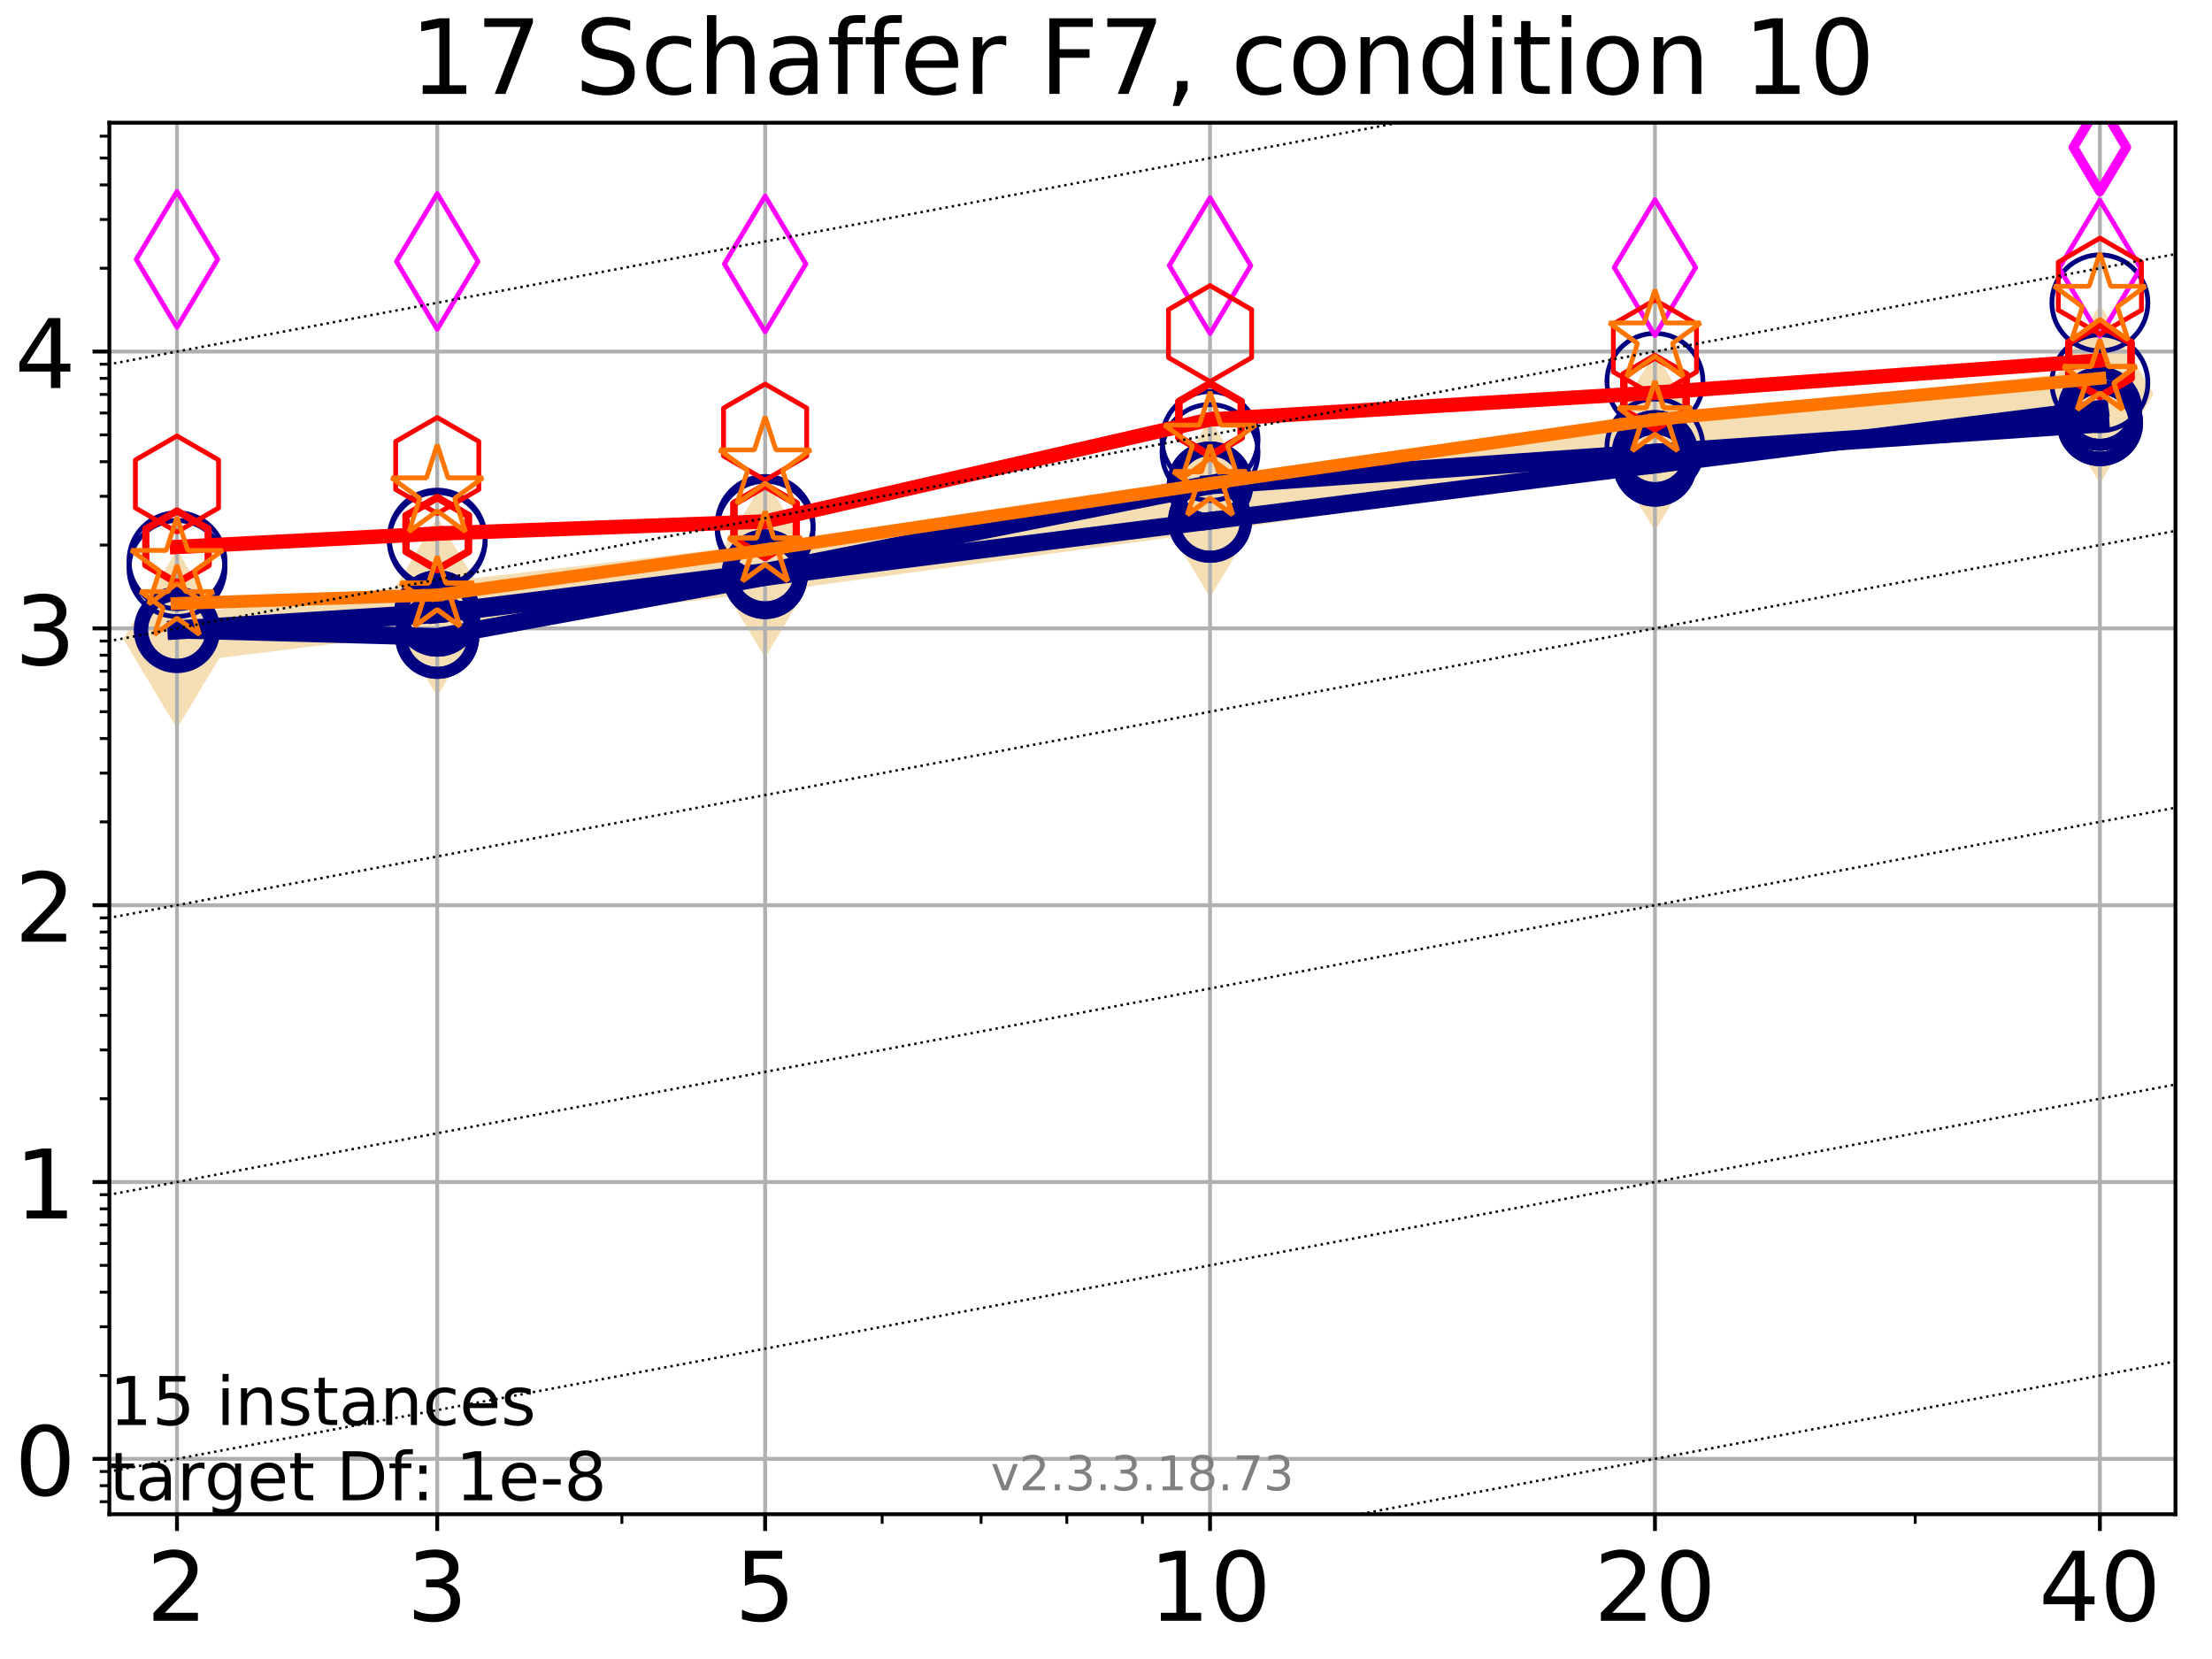 <?xml version="1.0" encoding="utf-8" standalone="no"?>
<!DOCTYPE svg PUBLIC "-//W3C//DTD SVG 1.1//EN"
  "http://www.w3.org/Graphics/SVG/1.1/DTD/svg11.dtd">
<!-- Created with matplotlib (https://matplotlib.org/) -->
<svg height="345.6pt" version="1.1" viewBox="0 0 460.8 345.6" width="460.8pt" xmlns="http://www.w3.org/2000/svg" xmlns:xlink="http://www.w3.org/1999/xlink">
 <defs>
  <style type="text/css">
*{stroke-linecap:butt;stroke-linejoin:round;}
  </style>
 </defs>
 <g id="figure_1">
  <g id="patch_1">
   <path d="M 0 345.6 
L 460.8 345.6 
L 460.8 0 
L 0 0 
z
" style="fill:#ffffff;"/>
  </g>
  <g id="axes_1">
   <g id="patch_2">
    <path d="M 22.78 315.44 
L 453.192 315.44 
L 453.192 25.56 
L 22.78 25.56 
z
" style="fill:#ffffff;"/>
   </g>
   <g id="line2d_1">
    <path clip-path="url(#pb81c412251)" d="M 36.868 133.116 
L 91.085 126.408 
L 159.39 118.348 
L 252.074 105.817 
L 344.758 91.992 
L 437.443 82.069 
" style="fill:none;stroke:#f5deb3;stroke-linecap:square;stroke-width:10;"/>
    <defs>
     <path d="M -0 17.678 
L 10.607 0 
L 0 -17.678 
L -10.607 -0 
z
" id="m5df4eb9044" style="stroke:#f5deb3;stroke-linejoin:miter;"/>
    </defs>
    <g clip-path="url(#pb81c412251)">
     <use style="fill:#f5deb3;stroke:#f5deb3;stroke-linejoin:miter;" x="36.868" xlink:href="#m5df4eb9044" y="133.116"/>
     <use style="fill:#f5deb3;stroke:#f5deb3;stroke-linejoin:miter;" x="91.085" xlink:href="#m5df4eb9044" y="126.408"/>
     <use style="fill:#f5deb3;stroke:#f5deb3;stroke-linejoin:miter;" x="159.39" xlink:href="#m5df4eb9044" y="118.348"/>
     <use style="fill:#f5deb3;stroke:#f5deb3;stroke-linejoin:miter;" x="252.074" xlink:href="#m5df4eb9044" y="105.817"/>
     <use style="fill:#f5deb3;stroke:#f5deb3;stroke-linejoin:miter;" x="344.758" xlink:href="#m5df4eb9044" y="91.992"/>
     <use style="fill:#f5deb3;stroke:#f5deb3;stroke-linejoin:miter;" x="437.443" xlink:href="#m5df4eb9044" y="82.069"/>
    </g>
   </g>
   <g id="matplotlib.axis_1">
    <g id="xtick_1">
     <g id="line2d_2">
      <path clip-path="url(#pb81c412251)" d="M 36.868 315.44 
L 36.868 25.56 
" style="fill:none;stroke:#b0b0b0;stroke-linecap:square;stroke-width:0.8;"/>
     </g>
     <g id="line2d_3">
      <defs>
       <path d="M 0 0 
L 0 3.5 
" id="mf670b7ceeb" style="stroke:#000000;stroke-width:0.8;"/>
      </defs>
      <g>
       <use style="stroke:#000000;stroke-width:0.8;" x="36.868" xlink:href="#mf670b7ceeb" y="315.44"/>
      </g>
     </g>
     <g id="text_1">
      <!-- 2 -->
      <defs>
       <path d="M 19.188 8.297 
L 53.609 8.297 
L 53.609 0 
L 7.328 0 
L 7.328 8.297 
Q 12.938 14.109 22.625 23.891 
Q 32.328 33.688 34.812 36.531 
Q 39.547 41.844 41.422 45.531 
Q 43.312 49.219 43.312 52.781 
Q 43.312 58.594 39.234 62.25 
Q 35.156 65.922 28.609 65.922 
Q 23.969 65.922 18.812 64.312 
Q 13.672 62.703 7.812 59.422 
L 7.812 69.391 
Q 13.766 71.781 18.938 73 
Q 24.125 74.219 28.422 74.219 
Q 39.75 74.219 46.484 68.547 
Q 53.219 62.891 53.219 53.422 
Q 53.219 48.922 51.531 44.891 
Q 49.859 40.875 45.406 35.406 
Q 44.188 33.984 37.641 27.219 
Q 31.109 20.453 19.188 8.297 
z
" id="DejaVuSans-50"/>
      </defs>
      <g transform="translate(30.506 337.637)scale(0.2 -0.2)">
       <use xlink:href="#DejaVuSans-50"/>
      </g>
     </g>
    </g>
    <g id="xtick_2">
     <g id="line2d_4">
      <path clip-path="url(#pb81c412251)" d="M 91.085 315.44 
L 91.085 25.56 
" style="fill:none;stroke:#b0b0b0;stroke-linecap:square;stroke-width:0.8;"/>
     </g>
     <g id="line2d_5">
      <g>
       <use style="stroke:#000000;stroke-width:0.8;" x="91.085" xlink:href="#mf670b7ceeb" y="315.44"/>
      </g>
     </g>
     <g id="text_2">
      <!-- 3 -->
      <defs>
       <path d="M 40.578 39.312 
Q 47.656 37.797 51.625 33 
Q 55.609 28.219 55.609 21.188 
Q 55.609 10.406 48.188 4.484 
Q 40.766 -1.422 27.094 -1.422 
Q 22.516 -1.422 17.656 -0.516 
Q 12.797 0.391 7.625 2.203 
L 7.625 11.719 
Q 11.719 9.328 16.594 8.109 
Q 21.484 6.891 26.812 6.891 
Q 36.078 6.891 40.938 10.547 
Q 45.797 14.203 45.797 21.188 
Q 45.797 27.641 41.281 31.266 
Q 36.766 34.906 28.719 34.906 
L 20.219 34.906 
L 20.219 43.016 
L 29.109 43.016 
Q 36.375 43.016 40.234 45.922 
Q 44.094 48.828 44.094 54.297 
Q 44.094 59.906 40.109 62.906 
Q 36.141 65.922 28.719 65.922 
Q 24.656 65.922 20.016 65.031 
Q 15.375 64.156 9.812 62.312 
L 9.812 71.094 
Q 15.438 72.656 20.344 73.438 
Q 25.25 74.219 29.594 74.219 
Q 40.828 74.219 47.359 69.109 
Q 53.906 64.016 53.906 55.328 
Q 53.906 49.266 50.438 45.094 
Q 46.969 40.922 40.578 39.312 
z
" id="DejaVuSans-51"/>
      </defs>
      <g transform="translate(84.723 337.637)scale(0.2 -0.2)">
       <use xlink:href="#DejaVuSans-51"/>
      </g>
     </g>
    </g>
    <g id="xtick_3">
     <g id="line2d_6">
      <path clip-path="url(#pb81c412251)" d="M 159.39 315.44 
L 159.39 25.56 
" style="fill:none;stroke:#b0b0b0;stroke-linecap:square;stroke-width:0.8;"/>
     </g>
     <g id="line2d_7">
      <g>
       <use style="stroke:#000000;stroke-width:0.8;" x="159.39" xlink:href="#mf670b7ceeb" y="315.44"/>
      </g>
     </g>
     <g id="text_3">
      <!-- 5 -->
      <defs>
       <path d="M 10.797 72.906 
L 49.516 72.906 
L 49.516 64.594 
L 19.828 64.594 
L 19.828 46.734 
Q 21.969 47.469 24.109 47.828 
Q 26.266 48.188 28.422 48.188 
Q 40.625 48.188 47.75 41.5 
Q 54.891 34.812 54.891 23.391 
Q 54.891 11.625 47.562 5.094 
Q 40.234 -1.422 26.906 -1.422 
Q 22.312 -1.422 17.547 -0.641 
Q 12.797 0.141 7.719 1.703 
L 7.719 11.625 
Q 12.109 9.234 16.797 8.062 
Q 21.484 6.891 26.703 6.891 
Q 35.156 6.891 40.078 11.328 
Q 45.016 15.766 45.016 23.391 
Q 45.016 31 40.078 35.438 
Q 35.156 39.891 26.703 39.891 
Q 22.75 39.891 18.812 39.016 
Q 14.891 38.141 10.797 36.281 
z
" id="DejaVuSans-53"/>
      </defs>
      <g transform="translate(153.028 337.637)scale(0.2 -0.2)">
       <use xlink:href="#DejaVuSans-53"/>
      </g>
     </g>
    </g>
    <g id="xtick_4">
     <g id="line2d_8">
      <path clip-path="url(#pb81c412251)" d="M 252.074 315.44 
L 252.074 25.56 
" style="fill:none;stroke:#b0b0b0;stroke-linecap:square;stroke-width:0.8;"/>
     </g>
     <g id="line2d_9">
      <g>
       <use style="stroke:#000000;stroke-width:0.8;" x="252.074" xlink:href="#mf670b7ceeb" y="315.44"/>
      </g>
     </g>
     <g id="text_4">
      <!-- 10 -->
      <defs>
       <path d="M 12.406 8.297 
L 28.516 8.297 
L 28.516 63.922 
L 10.984 60.406 
L 10.984 69.391 
L 28.422 72.906 
L 38.281 72.906 
L 38.281 8.297 
L 54.391 8.297 
L 54.391 0 
L 12.406 0 
z
" id="DejaVuSans-49"/>
       <path d="M 31.781 66.406 
Q 24.172 66.406 20.328 58.906 
Q 16.5 51.422 16.5 36.375 
Q 16.5 21.391 20.328 13.891 
Q 24.172 6.391 31.781 6.391 
Q 39.453 6.391 43.281 13.891 
Q 47.125 21.391 47.125 36.375 
Q 47.125 51.422 43.281 58.906 
Q 39.453 66.406 31.781 66.406 
z
M 31.781 74.219 
Q 44.047 74.219 50.516 64.516 
Q 56.984 54.828 56.984 36.375 
Q 56.984 17.969 50.516 8.266 
Q 44.047 -1.422 31.781 -1.422 
Q 19.531 -1.422 13.062 8.266 
Q 6.594 17.969 6.594 36.375 
Q 6.594 54.828 13.062 64.516 
Q 19.531 74.219 31.781 74.219 
z
" id="DejaVuSans-48"/>
      </defs>
      <g transform="translate(239.349 337.637)scale(0.2 -0.2)">
       <use xlink:href="#DejaVuSans-49"/>
       <use x="63.623" xlink:href="#DejaVuSans-48"/>
      </g>
     </g>
    </g>
    <g id="xtick_5">
     <g id="line2d_10">
      <path clip-path="url(#pb81c412251)" d="M 344.758 315.44 
L 344.758 25.56 
" style="fill:none;stroke:#b0b0b0;stroke-linecap:square;stroke-width:0.8;"/>
     </g>
     <g id="line2d_11">
      <g>
       <use style="stroke:#000000;stroke-width:0.8;" x="344.758" xlink:href="#mf670b7ceeb" y="315.44"/>
      </g>
     </g>
     <g id="text_5">
      <!-- 20 -->
      <g transform="translate(332.033 337.637)scale(0.2 -0.2)">
       <use xlink:href="#DejaVuSans-50"/>
       <use x="63.623" xlink:href="#DejaVuSans-48"/>
      </g>
     </g>
    </g>
    <g id="xtick_6">
     <g id="line2d_12">
      <path clip-path="url(#pb81c412251)" d="M 437.443 315.44 
L 437.443 25.56 
" style="fill:none;stroke:#b0b0b0;stroke-linecap:square;stroke-width:0.8;"/>
     </g>
     <g id="line2d_13">
      <g>
       <use style="stroke:#000000;stroke-width:0.8;" x="437.443" xlink:href="#mf670b7ceeb" y="315.44"/>
      </g>
     </g>
     <g id="text_6">
      <!-- 40 -->
      <defs>
       <path d="M 37.797 64.312 
L 12.891 25.391 
L 37.797 25.391 
z
M 35.203 72.906 
L 47.609 72.906 
L 47.609 25.391 
L 58.016 25.391 
L 58.016 17.188 
L 47.609 17.188 
L 47.609 0 
L 37.797 0 
L 37.797 17.188 
L 4.891 17.188 
L 4.891 26.703 
z
" id="DejaVuSans-52"/>
      </defs>
      <g transform="translate(424.718 337.637)scale(0.2 -0.2)">
       <use xlink:href="#DejaVuSans-52"/>
       <use x="63.623" xlink:href="#DejaVuSans-48"/>
      </g>
     </g>
    </g>
    <g id="xtick_7">
     <g id="line2d_14">
      <defs>
       <path d="M 0 0 
L 0 2 
" id="m07968d16c3" style="stroke:#000000;stroke-width:0.6;"/>
      </defs>
      <g>
       <use style="stroke:#000000;stroke-width:0.6;" x="129.552" xlink:href="#m07968d16c3" y="315.44"/>
      </g>
     </g>
    </g>
    <g id="xtick_8">
     <g id="line2d_15">
      <g>
       <use style="stroke:#000000;stroke-width:0.6;" x="183.769" xlink:href="#m07968d16c3" y="315.44"/>
      </g>
     </g>
    </g>
    <g id="xtick_9">
     <g id="line2d_16">
      <g>
       <use style="stroke:#000000;stroke-width:0.6;" x="204.381" xlink:href="#m07968d16c3" y="315.44"/>
      </g>
     </g>
    </g>
    <g id="xtick_10">
     <g id="line2d_17">
      <g>
       <use style="stroke:#000000;stroke-width:0.6;" x="222.237" xlink:href="#m07968d16c3" y="315.44"/>
      </g>
     </g>
    </g>
    <g id="xtick_11">
     <g id="line2d_18">
      <g>
       <use style="stroke:#000000;stroke-width:0.6;" x="237.986" xlink:href="#m07968d16c3" y="315.44"/>
      </g>
     </g>
    </g>
    <g id="xtick_12">
     <g id="line2d_19">
      <g>
       <use style="stroke:#000000;stroke-width:0.6;" x="398.975" xlink:href="#m07968d16c3" y="315.44"/>
      </g>
     </g>
    </g>
   </g>
   <g id="matplotlib.axis_2">
    <g id="ytick_1">
     <g id="line2d_20">
      <path clip-path="url(#pb81c412251)" d="M 22.78 303.907 
L 453.192 303.907 
" style="fill:none;stroke:#b0b0b0;stroke-linecap:square;stroke-width:0.8;"/>
     </g>
     <g id="line2d_21">
      <defs>
       <path d="M 0 0 
L -3.5 0 
" id="m734c1f1668" style="stroke:#000000;stroke-width:0.8;"/>
      </defs>
      <g>
       <use style="stroke:#000000;stroke-width:0.8;" x="22.78" xlink:href="#m734c1f1668" y="303.907"/>
      </g>
     </g>
     <g id="text_7">
      <!-- 0 -->
      <g transform="translate(3.055 311.505)scale(0.2 -0.2)">
       <use xlink:href="#DejaVuSans-48"/>
      </g>
     </g>
    </g>
    <g id="ytick_2">
     <g id="line2d_22">
      <path clip-path="url(#pb81c412251)" d="M 22.78 246.239 
L 453.192 246.239 
" style="fill:none;stroke:#b0b0b0;stroke-linecap:square;stroke-width:0.8;"/>
     </g>
     <g id="line2d_23">
      <g>
       <use style="stroke:#000000;stroke-width:0.8;" x="22.78" xlink:href="#m734c1f1668" y="246.239"/>
      </g>
     </g>
     <g id="text_8">
      <!-- 1 -->
      <g transform="translate(3.055 253.838)scale(0.2 -0.2)">
       <use xlink:href="#DejaVuSans-49"/>
      </g>
     </g>
    </g>
    <g id="ytick_3">
     <g id="line2d_24">
      <path clip-path="url(#pb81c412251)" d="M 22.78 188.572 
L 453.192 188.572 
" style="fill:none;stroke:#b0b0b0;stroke-linecap:square;stroke-width:0.8;"/>
     </g>
     <g id="line2d_25">
      <g>
       <use style="stroke:#000000;stroke-width:0.8;" x="22.78" xlink:href="#m734c1f1668" y="188.572"/>
      </g>
     </g>
     <g id="text_9">
      <!-- 2 -->
      <g transform="translate(3.055 196.17)scale(0.2 -0.2)">
       <use xlink:href="#DejaVuSans-50"/>
      </g>
     </g>
    </g>
    <g id="ytick_4">
     <g id="line2d_26">
      <path clip-path="url(#pb81c412251)" d="M 22.78 130.904 
L 453.192 130.904 
" style="fill:none;stroke:#b0b0b0;stroke-linecap:square;stroke-width:0.8;"/>
     </g>
     <g id="line2d_27">
      <g>
       <use style="stroke:#000000;stroke-width:0.8;" x="22.78" xlink:href="#m734c1f1668" y="130.904"/>
      </g>
     </g>
     <g id="text_10">
      <!-- 3 -->
      <g transform="translate(3.055 138.503)scale(0.2 -0.2)">
       <use xlink:href="#DejaVuSans-51"/>
      </g>
     </g>
    </g>
    <g id="ytick_5">
     <g id="line2d_28">
      <path clip-path="url(#pb81c412251)" d="M 22.78 73.237 
L 453.192 73.237 
" style="fill:none;stroke:#b0b0b0;stroke-linecap:square;stroke-width:0.8;"/>
     </g>
     <g id="line2d_29">
      <g>
       <use style="stroke:#000000;stroke-width:0.8;" x="22.78" xlink:href="#m734c1f1668" y="73.237"/>
      </g>
     </g>
     <g id="text_11">
      <!-- 4 -->
      <g transform="translate(3.055 80.836)scale(0.2 -0.2)">
       <use xlink:href="#DejaVuSans-52"/>
      </g>
     </g>
    </g>
    <g id="ytick_6">
     <g id="line2d_30">
      <defs>
       <path d="M 0 0 
L -2 0 
" id="m337c9bdcf8" style="stroke:#000000;stroke-width:0.6;"/>
      </defs>
      <g>
       <use style="stroke:#000000;stroke-width:0.6;" x="22.78" xlink:href="#m337c9bdcf8" y="312.839"/>
      </g>
     </g>
    </g>
    <g id="ytick_7">
     <g id="line2d_31">
      <g>
       <use style="stroke:#000000;stroke-width:0.6;" x="22.78" xlink:href="#m337c9bdcf8" y="309.495"/>
      </g>
     </g>
    </g>
    <g id="ytick_8">
     <g id="line2d_32">
      <g>
       <use style="stroke:#000000;stroke-width:0.6;" x="22.78" xlink:href="#m337c9bdcf8" y="306.545"/>
      </g>
     </g>
    </g>
    <g id="ytick_9">
     <g id="line2d_33">
      <g>
       <use style="stroke:#000000;stroke-width:0.6;" x="22.78" xlink:href="#m337c9bdcf8" y="286.547"/>
      </g>
     </g>
    </g>
    <g id="ytick_10">
     <g id="line2d_34">
      <g>
       <use style="stroke:#000000;stroke-width:0.6;" x="22.78" xlink:href="#m337c9bdcf8" y="276.392"/>
      </g>
     </g>
    </g>
    <g id="ytick_11">
     <g id="line2d_35">
      <g>
       <use style="stroke:#000000;stroke-width:0.6;" x="22.78" xlink:href="#m337c9bdcf8" y="269.187"/>
      </g>
     </g>
    </g>
    <g id="ytick_12">
     <g id="line2d_36">
      <g>
       <use style="stroke:#000000;stroke-width:0.6;" x="22.78" xlink:href="#m337c9bdcf8" y="263.599"/>
      </g>
     </g>
    </g>
    <g id="ytick_13">
     <g id="line2d_37">
      <g>
       <use style="stroke:#000000;stroke-width:0.6;" x="22.78" xlink:href="#m337c9bdcf8" y="259.033"/>
      </g>
     </g>
    </g>
    <g id="ytick_14">
     <g id="line2d_38">
      <g>
       <use style="stroke:#000000;stroke-width:0.6;" x="22.78" xlink:href="#m337c9bdcf8" y="255.172"/>
      </g>
     </g>
    </g>
    <g id="ytick_15">
     <g id="line2d_39">
      <g>
       <use style="stroke:#000000;stroke-width:0.6;" x="22.78" xlink:href="#m337c9bdcf8" y="251.828"/>
      </g>
     </g>
    </g>
    <g id="ytick_16">
     <g id="line2d_40">
      <g>
       <use style="stroke:#000000;stroke-width:0.6;" x="22.78" xlink:href="#m337c9bdcf8" y="248.878"/>
      </g>
     </g>
    </g>
    <g id="ytick_17">
     <g id="line2d_41">
      <g>
       <use style="stroke:#000000;stroke-width:0.6;" x="22.78" xlink:href="#m337c9bdcf8" y="228.88"/>
      </g>
     </g>
    </g>
    <g id="ytick_18">
     <g id="line2d_42">
      <g>
       <use style="stroke:#000000;stroke-width:0.6;" x="22.78" xlink:href="#m337c9bdcf8" y="218.725"/>
      </g>
     </g>
    </g>
    <g id="ytick_19">
     <g id="line2d_43">
      <g>
       <use style="stroke:#000000;stroke-width:0.6;" x="22.78" xlink:href="#m337c9bdcf8" y="211.52"/>
      </g>
     </g>
    </g>
    <g id="ytick_20">
     <g id="line2d_44">
      <g>
       <use style="stroke:#000000;stroke-width:0.6;" x="22.78" xlink:href="#m337c9bdcf8" y="205.931"/>
      </g>
     </g>
    </g>
    <g id="ytick_21">
     <g id="line2d_45">
      <g>
       <use style="stroke:#000000;stroke-width:0.6;" x="22.78" xlink:href="#m337c9bdcf8" y="201.365"/>
      </g>
     </g>
    </g>
    <g id="ytick_22">
     <g id="line2d_46">
      <g>
       <use style="stroke:#000000;stroke-width:0.6;" x="22.78" xlink:href="#m337c9bdcf8" y="197.505"/>
      </g>
     </g>
    </g>
    <g id="ytick_23">
     <g id="line2d_47">
      <g>
       <use style="stroke:#000000;stroke-width:0.6;" x="22.78" xlink:href="#m337c9bdcf8" y="194.16"/>
      </g>
     </g>
    </g>
    <g id="ytick_24">
     <g id="line2d_48">
      <g>
       <use style="stroke:#000000;stroke-width:0.6;" x="22.78" xlink:href="#m337c9bdcf8" y="191.211"/>
      </g>
     </g>
    </g>
    <g id="ytick_25">
     <g id="line2d_49">
      <g>
       <use style="stroke:#000000;stroke-width:0.6;" x="22.78" xlink:href="#m337c9bdcf8" y="171.212"/>
      </g>
     </g>
    </g>
    <g id="ytick_26">
     <g id="line2d_50">
      <g>
       <use style="stroke:#000000;stroke-width:0.6;" x="22.78" xlink:href="#m337c9bdcf8" y="161.057"/>
      </g>
     </g>
    </g>
    <g id="ytick_27">
     <g id="line2d_51">
      <g>
       <use style="stroke:#000000;stroke-width:0.6;" x="22.78" xlink:href="#m337c9bdcf8" y="153.853"/>
      </g>
     </g>
    </g>
    <g id="ytick_28">
     <g id="line2d_52">
      <g>
       <use style="stroke:#000000;stroke-width:0.6;" x="22.78" xlink:href="#m337c9bdcf8" y="148.264"/>
      </g>
     </g>
    </g>
    <g id="ytick_29">
     <g id="line2d_53">
      <g>
       <use style="stroke:#000000;stroke-width:0.6;" x="22.78" xlink:href="#m337c9bdcf8" y="143.698"/>
      </g>
     </g>
    </g>
    <g id="ytick_30">
     <g id="line2d_54">
      <g>
       <use style="stroke:#000000;stroke-width:0.6;" x="22.78" xlink:href="#m337c9bdcf8" y="139.837"/>
      </g>
     </g>
    </g>
    <g id="ytick_31">
     <g id="line2d_55">
      <g>
       <use style="stroke:#000000;stroke-width:0.6;" x="22.78" xlink:href="#m337c9bdcf8" y="136.493"/>
      </g>
     </g>
    </g>
    <g id="ytick_32">
     <g id="line2d_56">
      <g>
       <use style="stroke:#000000;stroke-width:0.6;" x="22.78" xlink:href="#m337c9bdcf8" y="133.543"/>
      </g>
     </g>
    </g>
    <g id="ytick_33">
     <g id="line2d_57">
      <g>
       <use style="stroke:#000000;stroke-width:0.6;" x="22.78" xlink:href="#m337c9bdcf8" y="113.545"/>
      </g>
     </g>
    </g>
    <g id="ytick_34">
     <g id="line2d_58">
      <g>
       <use style="stroke:#000000;stroke-width:0.6;" x="22.78" xlink:href="#m337c9bdcf8" y="103.39"/>
      </g>
     </g>
    </g>
    <g id="ytick_35">
     <g id="line2d_59">
      <g>
       <use style="stroke:#000000;stroke-width:0.6;" x="22.78" xlink:href="#m337c9bdcf8" y="96.185"/>
      </g>
     </g>
    </g>
    <g id="ytick_36">
     <g id="line2d_60">
      <g>
       <use style="stroke:#000000;stroke-width:0.6;" x="22.78" xlink:href="#m337c9bdcf8" y="90.597"/>
      </g>
     </g>
    </g>
    <g id="ytick_37">
     <g id="line2d_61">
      <g>
       <use style="stroke:#000000;stroke-width:0.6;" x="22.78" xlink:href="#m337c9bdcf8" y="86.031"/>
      </g>
     </g>
    </g>
    <g id="ytick_38">
     <g id="line2d_62">
      <g>
       <use style="stroke:#000000;stroke-width:0.6;" x="22.78" xlink:href="#m337c9bdcf8" y="82.17"/>
      </g>
     </g>
    </g>
    <g id="ytick_39">
     <g id="line2d_63">
      <g>
       <use style="stroke:#000000;stroke-width:0.6;" x="22.78" xlink:href="#m337c9bdcf8" y="78.826"/>
      </g>
     </g>
    </g>
    <g id="ytick_40">
     <g id="line2d_64">
      <g>
       <use style="stroke:#000000;stroke-width:0.6;" x="22.78" xlink:href="#m337c9bdcf8" y="75.876"/>
      </g>
     </g>
    </g>
    <g id="ytick_41">
     <g id="line2d_65">
      <g>
       <use style="stroke:#000000;stroke-width:0.6;" x="22.78" xlink:href="#m337c9bdcf8" y="55.877"/>
      </g>
     </g>
    </g>
    <g id="ytick_42">
     <g id="line2d_66">
      <g>
       <use style="stroke:#000000;stroke-width:0.6;" x="22.78" xlink:href="#m337c9bdcf8" y="45.723"/>
      </g>
     </g>
    </g>
    <g id="ytick_43">
     <g id="line2d_67">
      <g>
       <use style="stroke:#000000;stroke-width:0.6;" x="22.78" xlink:href="#m337c9bdcf8" y="38.518"/>
      </g>
     </g>
    </g>
    <g id="ytick_44">
     <g id="line2d_68">
      <g>
       <use style="stroke:#000000;stroke-width:0.6;" x="22.78" xlink:href="#m337c9bdcf8" y="32.929"/>
      </g>
     </g>
    </g>
    <g id="ytick_45">
     <g id="line2d_69">
      <g>
       <use style="stroke:#000000;stroke-width:0.6;" x="22.78" xlink:href="#m337c9bdcf8" y="28.363"/>
      </g>
     </g>
    </g>
   </g>
   <g id="line2d_70">
    <path clip-path="url(#pb81c412251)" d="M 36.868 131.22 
L 91.085 127.797 
" style="fill:none;stroke:#000080;stroke-linecap:square;stroke-width:4;"/>
    <defs>
     <path d="M 0 7.5 
C 1.989 7.5 3.897 6.71 5.303 5.303 
C 6.71 3.897 7.5 1.989 7.5 0 
C 7.5 -1.989 6.71 -3.897 5.303 -5.303 
C 3.897 -6.71 1.989 -7.5 0 -7.5 
C -1.989 -7.5 -3.897 -6.71 -5.303 -5.303 
C -6.71 -3.897 -7.5 -1.989 -7.5 0 
C -7.5 1.989 -6.71 3.897 -5.303 5.303 
C -3.897 6.71 -1.989 7.5 0 7.5 
z
" id="m4c8d9c7702" style="stroke:#000080;stroke-width:3;"/>
    </defs>
    <g clip-path="url(#pb81c412251)">
     <use style="fill-opacity:0;stroke:#000080;stroke-width:3;" x="36.868" xlink:href="#m4c8d9c7702" y="131.22"/>
     <use style="fill-opacity:0;stroke:#000080;stroke-width:3;" x="91.085" xlink:href="#m4c8d9c7702" y="127.797"/>
    </g>
   </g>
   <g id="line2d_71">
    <path clip-path="url(#pb81c412251)" d="M 91.085 127.797 
L 159.39 119.283 
" style="fill:none;stroke:#000080;stroke-linecap:square;stroke-width:4;"/>
    <g clip-path="url(#pb81c412251)">
     <use style="fill-opacity:0;stroke:#000080;stroke-width:3;" x="91.085" xlink:href="#m4c8d9c7702" y="127.797"/>
     <use style="fill-opacity:0;stroke:#000080;stroke-width:3;" x="159.39" xlink:href="#m4c8d9c7702" y="119.283"/>
    </g>
   </g>
   <g id="line2d_72">
    <path clip-path="url(#pb81c412251)" d="M 159.39 119.283 
L 252.074 100.975 
" style="fill:none;stroke:#000080;stroke-linecap:square;stroke-width:4;"/>
    <g clip-path="url(#pb81c412251)">
     <use style="fill-opacity:0;stroke:#000080;stroke-width:3;" x="159.39" xlink:href="#m4c8d9c7702" y="119.283"/>
     <use style="fill-opacity:0;stroke:#000080;stroke-width:3;" x="252.074" xlink:href="#m4c8d9c7702" y="100.975"/>
    </g>
   </g>
   <g id="line2d_73">
    <path clip-path="url(#pb81c412251)" d="M 252.074 100.975 
L 344.758 94.441 
" style="fill:none;stroke:#000080;stroke-linecap:square;stroke-width:4;"/>
    <g clip-path="url(#pb81c412251)">
     <use style="fill-opacity:0;stroke:#000080;stroke-width:3;" x="252.074" xlink:href="#m4c8d9c7702" y="100.975"/>
     <use style="fill-opacity:0;stroke:#000080;stroke-width:3;" x="344.758" xlink:href="#m4c8d9c7702" y="94.441"/>
    </g>
   </g>
   <g id="line2d_74">
    <path clip-path="url(#pb81c412251)" d="M 344.758 94.441 
L 437.443 88.109 
" style="fill:none;stroke:#000080;stroke-linecap:square;stroke-width:4;"/>
    <g clip-path="url(#pb81c412251)">
     <use style="fill-opacity:0;stroke:#000080;stroke-width:3;" x="344.758" xlink:href="#m4c8d9c7702" y="94.441"/>
     <use style="fill-opacity:0;stroke:#000080;stroke-width:3;" x="437.443" xlink:href="#m4c8d9c7702" y="88.109"/>
    </g>
   </g>
   <g id="line2d_75">
    <path clip-path="url(#pb81c412251)" d="M 437.443 88.109 
" style="fill:none;stroke:#000080;stroke-linecap:square;stroke-width:4;"/>
    <g clip-path="url(#pb81c412251)">
     <use style="fill-opacity:0;stroke:#000080;stroke-width:3;" x="437.443" xlink:href="#m4c8d9c7702" y="88.109"/>
    </g>
   </g>
   <g id="line2d_76"/>
   <g id="line2d_77">
    <defs>
     <path d="M 0 10 
C 2.652 10 5.196 8.946 7.071 7.071 
C 8.946 5.196 10 2.652 10 0 
C 10 -2.652 8.946 -5.196 7.071 -7.071 
C 5.196 -8.946 2.652 -10 0 -10 
C -2.652 -10 -5.196 -8.946 -7.071 -7.071 
C -8.946 -5.196 -10 -2.652 -10 0 
C -10 2.652 -8.946 5.196 -7.071 7.071 
C -5.196 8.946 -2.652 10 0 10 
z
" id="m43230b38ef" style="stroke:#000080;"/>
    </defs>
    <g clip-path="url(#pb81c412251)">
     <use style="fill-opacity:0;stroke:#000080;" x="36.868" xlink:href="#m43230b38ef" y="118.431"/>
     <use style="fill-opacity:0;stroke:#000080;" x="91.085" xlink:href="#m43230b38ef" y="112.101"/>
     <use style="fill-opacity:0;stroke:#000080;" x="159.39" xlink:href="#m43230b38ef" y="110.25"/>
     <use style="fill-opacity:0;stroke:#000080;" x="252.074" xlink:href="#m43230b38ef" y="91.563"/>
     <use style="fill-opacity:0;stroke:#000080;" x="344.758" xlink:href="#m43230b38ef" y="79.452"/>
     <use style="fill-opacity:0;stroke:#000080;" x="437.443" xlink:href="#m43230b38ef" y="79.74"/>
    </g>
   </g>
   <g id="line2d_78">
    <path clip-path="url(#pb81c412251)" d="M 36.868 131.185 
L 91.085 132.672 
" style="fill:none;stroke:#000080;stroke-linecap:square;stroke-width:3.667;"/>
    <defs>
     <path d="M 0 7.5 
C 1.989 7.5 3.897 6.71 5.303 5.303 
C 6.71 3.897 7.5 1.989 7.5 0 
C 7.5 -1.989 6.71 -3.897 5.303 -5.303 
C 3.897 -6.71 1.989 -7.5 0 -7.5 
C -1.989 -7.5 -3.897 -6.71 -5.303 -5.303 
C -6.71 -3.897 -7.5 -1.989 -7.5 0 
C -7.5 1.989 -6.71 3.897 -5.303 5.303 
C -3.897 6.71 -1.989 7.5 0 7.5 
z
" id="m3379d5fe17" style="stroke:#000080;stroke-width:2.5;"/>
    </defs>
    <g clip-path="url(#pb81c412251)">
     <use style="fill-opacity:0;stroke:#000080;stroke-width:2.5;" x="36.868" xlink:href="#m3379d5fe17" y="131.185"/>
     <use style="fill-opacity:0;stroke:#000080;stroke-width:2.5;" x="91.085" xlink:href="#m3379d5fe17" y="132.672"/>
    </g>
   </g>
   <g id="line2d_79">
    <path clip-path="url(#pb81c412251)" d="M 91.085 132.672 
L 159.39 120.209 
" style="fill:none;stroke:#000080;stroke-linecap:square;stroke-width:3.667;"/>
    <g clip-path="url(#pb81c412251)">
     <use style="fill-opacity:0;stroke:#000080;stroke-width:2.5;" x="91.085" xlink:href="#m3379d5fe17" y="132.672"/>
     <use style="fill-opacity:0;stroke:#000080;stroke-width:2.5;" x="159.39" xlink:href="#m3379d5fe17" y="120.209"/>
    </g>
   </g>
   <g id="line2d_80">
    <path clip-path="url(#pb81c412251)" d="M 159.39 120.209 
L 252.074 108.487 
" style="fill:none;stroke:#000080;stroke-linecap:square;stroke-width:3.667;"/>
    <g clip-path="url(#pb81c412251)">
     <use style="fill-opacity:0;stroke:#000080;stroke-width:2.5;" x="159.39" xlink:href="#m3379d5fe17" y="120.209"/>
     <use style="fill-opacity:0;stroke:#000080;stroke-width:2.5;" x="252.074" xlink:href="#m3379d5fe17" y="108.487"/>
    </g>
   </g>
   <g id="line2d_81">
    <path clip-path="url(#pb81c412251)" d="M 252.074 108.487 
L 344.758 96.789 
" style="fill:none;stroke:#000080;stroke-linecap:square;stroke-width:3.667;"/>
    <g clip-path="url(#pb81c412251)">
     <use style="fill-opacity:0;stroke:#000080;stroke-width:2.5;" x="252.074" xlink:href="#m3379d5fe17" y="108.487"/>
     <use style="fill-opacity:0;stroke:#000080;stroke-width:2.5;" x="344.758" xlink:href="#m3379d5fe17" y="96.789"/>
    </g>
   </g>
   <g id="line2d_82">
    <path clip-path="url(#pb81c412251)" d="M 344.758 96.789 
L 437.443 85.168 
" style="fill:none;stroke:#000080;stroke-linecap:square;stroke-width:3.667;"/>
    <g clip-path="url(#pb81c412251)">
     <use style="fill-opacity:0;stroke:#000080;stroke-width:2.5;" x="344.758" xlink:href="#m3379d5fe17" y="96.789"/>
     <use style="fill-opacity:0;stroke:#000080;stroke-width:2.5;" x="437.443" xlink:href="#m3379d5fe17" y="85.168"/>
    </g>
   </g>
   <g id="line2d_83">
    <path clip-path="url(#pb81c412251)" d="M 437.443 85.168 
" style="fill:none;stroke:#000080;stroke-linecap:square;stroke-width:3.667;"/>
    <g clip-path="url(#pb81c412251)">
     <use style="fill-opacity:0;stroke:#000080;stroke-width:2.5;" x="437.443" xlink:href="#m3379d5fe17" y="85.168"/>
    </g>
   </g>
   <g id="line2d_84"/>
   <g id="line2d_85">
    <g clip-path="url(#pb81c412251)">
     <use style="fill-opacity:0;stroke:#000080;" x="36.868" xlink:href="#m43230b38ef" y="116.81"/>
     <use style="fill-opacity:0;stroke:#000080;" x="91.085" xlink:href="#m43230b38ef" y="112.603"/>
     <use style="fill-opacity:0;stroke:#000080;" x="159.39" xlink:href="#m43230b38ef" y="109.258"/>
     <use style="fill-opacity:0;stroke:#000080;" x="252.074" xlink:href="#m43230b38ef" y="94.262"/>
     <use style="fill-opacity:0;stroke:#000080;" x="344.758" xlink:href="#m43230b38ef" y="93.107"/>
     <use style="fill-opacity:0;stroke:#000080;" x="437.443" xlink:href="#m43230b38ef" y="63.088"/>
    </g>
   </g>
   <g id="line2d_86">
    <path clip-path="url(#pb81c412251)" d="M 437.443 30.682 
" style="fill:none;stroke:#ff00ff;stroke-linecap:square;stroke-width:3.333;"/>
    <defs>
     <path d="M -0 9.192 
L 5.515 0 
L 0 -9.192 
L -5.515 -0 
z
" id="m06a50b4c72" style="stroke:#ff00ff;stroke-linejoin:miter;stroke-width:2;"/>
    </defs>
    <g clip-path="url(#pb81c412251)">
     <use style="fill-opacity:0;stroke:#ff00ff;stroke-linejoin:miter;stroke-width:2;" x="437.443" xlink:href="#m06a50b4c72" y="30.682"/>
    </g>
   </g>
   <g id="line2d_87"/>
   <g id="line2d_88">
    <defs>
     <path d="M -0 14.142 
L 8.485 0 
L -0 -14.142 
L -8.485 -0 
z
" id="mb0dabdc78c" style="stroke:#ff00ff;stroke-linejoin:miter;"/>
    </defs>
    <g clip-path="url(#pb81c412251)">
     <use style="fill-opacity:0;stroke:#ff00ff;stroke-linejoin:miter;" x="36.868" xlink:href="#mb0dabdc78c" y="54.031"/>
     <use style="fill-opacity:0;stroke:#ff00ff;stroke-linejoin:miter;" x="91.085" xlink:href="#mb0dabdc78c" y="54.471"/>
     <use style="fill-opacity:0;stroke:#ff00ff;stroke-linejoin:miter;" x="159.39" xlink:href="#mb0dabdc78c" y="54.981"/>
     <use style="fill-opacity:0;stroke:#ff00ff;stroke-linejoin:miter;" x="252.074" xlink:href="#mb0dabdc78c" y="55.33"/>
     <use style="fill-opacity:0;stroke:#ff00ff;stroke-linejoin:miter;" x="344.758" xlink:href="#mb0dabdc78c" y="55.736"/>
     <use style="fill-opacity:0;stroke:#ff00ff;stroke-linejoin:miter;" x="437.443" xlink:href="#mb0dabdc78c" y="55.863"/>
    </g>
   </g>
   <g id="line2d_89">
    <path clip-path="url(#pb81c412251)" d="M 36.868 113.94 
L 91.085 111.144 
" style="fill:none;stroke:#ff0000;stroke-linecap:square;stroke-width:3;"/>
    <defs>
     <path d="M 0 -7.5 
L -6.495 -3.75 
L -6.495 3.75 
L -0 7.5 
L 6.495 3.75 
L 6.495 -3.75 
z
" id="m2b094154dd" style="stroke:#ff0000;stroke-linejoin:miter;stroke-width:1.5;"/>
    </defs>
    <g clip-path="url(#pb81c412251)">
     <use style="fill-opacity:0;stroke:#ff0000;stroke-linejoin:miter;stroke-width:1.5;" x="36.868" xlink:href="#m2b094154dd" y="113.94"/>
     <use style="fill-opacity:0;stroke:#ff0000;stroke-linejoin:miter;stroke-width:1.5;" x="91.085" xlink:href="#m2b094154dd" y="111.144"/>
    </g>
   </g>
   <g id="line2d_90">
    <path clip-path="url(#pb81c412251)" d="M 91.085 111.144 
L 159.39 108.633 
" style="fill:none;stroke:#ff0000;stroke-linecap:square;stroke-width:3;"/>
    <g clip-path="url(#pb81c412251)">
     <use style="fill-opacity:0;stroke:#ff0000;stroke-linejoin:miter;stroke-width:1.5;" x="91.085" xlink:href="#m2b094154dd" y="111.144"/>
     <use style="fill-opacity:0;stroke:#ff0000;stroke-linejoin:miter;stroke-width:1.5;" x="159.39" xlink:href="#m2b094154dd" y="108.633"/>
    </g>
   </g>
   <g id="line2d_91">
    <path clip-path="url(#pb81c412251)" d="M 159.39 108.633 
L 252.074 87.387 
" style="fill:none;stroke:#ff0000;stroke-linecap:square;stroke-width:3;"/>
    <g clip-path="url(#pb81c412251)">
     <use style="fill-opacity:0;stroke:#ff0000;stroke-linejoin:miter;stroke-width:1.5;" x="159.39" xlink:href="#m2b094154dd" y="108.633"/>
     <use style="fill-opacity:0;stroke:#ff0000;stroke-linejoin:miter;stroke-width:1.5;" x="252.074" xlink:href="#m2b094154dd" y="87.387"/>
    </g>
   </g>
   <g id="line2d_92">
    <path clip-path="url(#pb81c412251)" d="M 252.074 87.387 
L 344.758 81.808 
" style="fill:none;stroke:#ff0000;stroke-linecap:square;stroke-width:3;"/>
    <g clip-path="url(#pb81c412251)">
     <use style="fill-opacity:0;stroke:#ff0000;stroke-linejoin:miter;stroke-width:1.5;" x="252.074" xlink:href="#m2b094154dd" y="87.387"/>
     <use style="fill-opacity:0;stroke:#ff0000;stroke-linejoin:miter;stroke-width:1.5;" x="344.758" xlink:href="#m2b094154dd" y="81.808"/>
    </g>
   </g>
   <g id="line2d_93">
    <path clip-path="url(#pb81c412251)" d="M 344.758 81.808 
L 437.443 75.093 
" style="fill:none;stroke:#ff0000;stroke-linecap:square;stroke-width:3;"/>
    <g clip-path="url(#pb81c412251)">
     <use style="fill-opacity:0;stroke:#ff0000;stroke-linejoin:miter;stroke-width:1.5;" x="344.758" xlink:href="#m2b094154dd" y="81.808"/>
     <use style="fill-opacity:0;stroke:#ff0000;stroke-linejoin:miter;stroke-width:1.5;" x="437.443" xlink:href="#m2b094154dd" y="75.093"/>
    </g>
   </g>
   <g id="line2d_94">
    <path clip-path="url(#pb81c412251)" d="M 437.443 75.093 
" style="fill:none;stroke:#ff0000;stroke-linecap:square;stroke-width:3;"/>
    <g clip-path="url(#pb81c412251)">
     <use style="fill-opacity:0;stroke:#ff0000;stroke-linejoin:miter;stroke-width:1.5;" x="437.443" xlink:href="#m2b094154dd" y="75.093"/>
    </g>
   </g>
   <g id="line2d_95"/>
   <g id="line2d_96">
    <defs>
     <path d="M 0 -10 
L -8.66 -5 
L -8.66 5 
L -0 10 
L 8.66 5 
L 8.66 -5 
z
" id="m5a3c62b921" style="stroke:#ff0000;stroke-linejoin:miter;"/>
    </defs>
    <g clip-path="url(#pb81c412251)">
     <use style="fill-opacity:0;stroke:#ff0000;stroke-linejoin:miter;" x="36.868" xlink:href="#m5a3c62b921" y="100.818"/>
     <use style="fill-opacity:0;stroke:#ff0000;stroke-linejoin:miter;" x="91.085" xlink:href="#m5a3c62b921" y="96.97"/>
     <use style="fill-opacity:0;stroke:#ff0000;stroke-linejoin:miter;" x="159.39" xlink:href="#m5a3c62b921" y="90.006"/>
     <use style="fill-opacity:0;stroke:#ff0000;stroke-linejoin:miter;" x="252.074" xlink:href="#m5a3c62b921" y="69.497"/>
     <use style="fill-opacity:0;stroke:#ff0000;stroke-linejoin:miter;" x="344.758" xlink:href="#m5a3c62b921" y="72.489"/>
     <use style="fill-opacity:0;stroke:#ff0000;stroke-linejoin:miter;" x="437.443" xlink:href="#m5a3c62b921" y="59.605"/>
    </g>
   </g>
   <g id="line2d_97">
    <path clip-path="url(#pb81c412251)" d="M 36.868 125.716 
L 91.085 123.944 
" style="fill:none;stroke:#ff7500;stroke-linecap:square;stroke-width:2.667;"/>
    <defs>
     <path d="M 0 -8 
L -1.796 -2.472 
L -7.608 -2.472 
L -2.906 0.944 
L -4.702 6.472 
L -0 3.056 
L 4.702 6.472 
L 2.906 0.944 
L 7.608 -2.472 
L 1.796 -2.472 
z
" id="m50d6305594" style="stroke:#ff7500;stroke-linejoin:bevel;"/>
    </defs>
    <g clip-path="url(#pb81c412251)">
     <use style="fill-opacity:0;stroke:#ff7500;stroke-linejoin:bevel;" x="36.868" xlink:href="#m50d6305594" y="125.716"/>
     <use style="fill-opacity:0;stroke:#ff7500;stroke-linejoin:bevel;" x="91.085" xlink:href="#m50d6305594" y="123.944"/>
    </g>
   </g>
   <g id="line2d_98">
    <path clip-path="url(#pb81c412251)" d="M 91.085 123.944 
L 159.39 114.535 
" style="fill:none;stroke:#ff7500;stroke-linecap:square;stroke-width:2.667;"/>
    <g clip-path="url(#pb81c412251)">
     <use style="fill-opacity:0;stroke:#ff7500;stroke-linejoin:bevel;" x="91.085" xlink:href="#m50d6305594" y="123.944"/>
     <use style="fill-opacity:0;stroke:#ff7500;stroke-linejoin:bevel;" x="159.39" xlink:href="#m50d6305594" y="114.535"/>
    </g>
   </g>
   <g id="line2d_99">
    <path clip-path="url(#pb81c412251)" d="M 159.39 114.535 
L 252.074 100.732 
" style="fill:none;stroke:#ff7500;stroke-linecap:square;stroke-width:2.667;"/>
    <g clip-path="url(#pb81c412251)">
     <use style="fill-opacity:0;stroke:#ff7500;stroke-linejoin:bevel;" x="159.39" xlink:href="#m50d6305594" y="114.535"/>
     <use style="fill-opacity:0;stroke:#ff7500;stroke-linejoin:bevel;" x="252.074" xlink:href="#m50d6305594" y="100.732"/>
    </g>
   </g>
   <g id="line2d_100">
    <path clip-path="url(#pb81c412251)" d="M 252.074 100.732 
L 344.758 87.403 
" style="fill:none;stroke:#ff7500;stroke-linecap:square;stroke-width:2.667;"/>
    <g clip-path="url(#pb81c412251)">
     <use style="fill-opacity:0;stroke:#ff7500;stroke-linejoin:bevel;" x="252.074" xlink:href="#m50d6305594" y="100.732"/>
     <use style="fill-opacity:0;stroke:#ff7500;stroke-linejoin:bevel;" x="344.758" xlink:href="#m50d6305594" y="87.403"/>
    </g>
   </g>
   <g id="line2d_101">
    <path clip-path="url(#pb81c412251)" d="M 344.758 87.403 
L 437.443 78.818 
" style="fill:none;stroke:#ff7500;stroke-linecap:square;stroke-width:2.667;"/>
    <g clip-path="url(#pb81c412251)">
     <use style="fill-opacity:0;stroke:#ff7500;stroke-linejoin:bevel;" x="344.758" xlink:href="#m50d6305594" y="87.403"/>
     <use style="fill-opacity:0;stroke:#ff7500;stroke-linejoin:bevel;" x="437.443" xlink:href="#m50d6305594" y="78.818"/>
    </g>
   </g>
   <g id="line2d_102">
    <path clip-path="url(#pb81c412251)" d="M 437.443 78.818 
" style="fill:none;stroke:#ff7500;stroke-linecap:square;stroke-width:2.667;"/>
    <g clip-path="url(#pb81c412251)">
     <use style="fill-opacity:0;stroke:#ff7500;stroke-linejoin:bevel;" x="437.443" xlink:href="#m50d6305594" y="78.818"/>
    </g>
   </g>
   <g id="line2d_103"/>
   <g id="line2d_104">
    <defs>
     <path d="M 0 -10 
L -2.245 -3.09 
L -9.511 -3.09 
L -3.633 1.18 
L -5.878 8.09 
L -0 3.82 
L 5.878 8.09 
L 3.633 1.18 
L 9.511 -3.09 
L 2.245 -3.09 
z
" id="m143f55b5a7" style="stroke:#ff7500;stroke-linejoin:bevel;"/>
    </defs>
    <g clip-path="url(#pb81c412251)">
     <use style="fill-opacity:0;stroke:#ff7500;stroke-linejoin:bevel;" x="36.868" xlink:href="#m143f55b5a7" y="117.748"/>
     <use style="fill-opacity:0;stroke:#ff7500;stroke-linejoin:bevel;" x="91.085" xlink:href="#m143f55b5a7" y="102.634"/>
     <use style="fill-opacity:0;stroke:#ff7500;stroke-linejoin:bevel;" x="159.39" xlink:href="#m143f55b5a7" y="96.817"/>
     <use style="fill-opacity:0;stroke:#ff7500;stroke-linejoin:bevel;" x="252.074" xlink:href="#m143f55b5a7" y="91.642"/>
     <use style="fill-opacity:0;stroke:#ff7500;stroke-linejoin:bevel;" x="344.758" xlink:href="#m143f55b5a7" y="70.36"/>
     <use style="fill-opacity:0;stroke:#ff7500;stroke-linejoin:bevel;" x="437.443" xlink:href="#m143f55b5a7" y="62.727"/>
    </g>
   </g>
   <g id="line2d_105"/>
   <g id="line2d_106">
    <path clip-path="url(#pb81c412251)" d="M 116.815 346.6 
L 461.8 281.985 
" style="fill:none;stroke:#000000;stroke-dasharray:0.5,0.825;stroke-dashoffset:0;stroke-width:0.5;"/>
   </g>
   <g id="line2d_107">
    <path clip-path="url(#pb81c412251)" d="M -1 310.999 
L 461.8 224.317 
" style="fill:none;stroke:#000000;stroke-dasharray:0.5,0.825;stroke-dashoffset:0;stroke-width:0.5;"/>
   </g>
   <g id="line2d_108">
    <path clip-path="url(#pb81c412251)" d="M -1 253.332 
L 461.8 166.65 
" style="fill:none;stroke:#000000;stroke-dasharray:0.5,0.825;stroke-dashoffset:0;stroke-width:0.5;"/>
   </g>
   <g id="line2d_109">
    <path clip-path="url(#pb81c412251)" d="M -1 195.664 
L 461.8 108.983 
" style="fill:none;stroke:#000000;stroke-dasharray:0.5,0.825;stroke-dashoffset:0;stroke-width:0.5;"/>
   </g>
   <g id="line2d_110">
    <path clip-path="url(#pb81c412251)" d="M -1 137.997 
L 461.8 51.315 
" style="fill:none;stroke:#000000;stroke-dasharray:0.5,0.825;stroke-dashoffset:0;stroke-width:0.5;"/>
   </g>
   <g id="line2d_111">
    <path clip-path="url(#pb81c412251)" d="M -1 80.33 
L 433.225 -1 
" style="fill:none;stroke:#000000;stroke-dasharray:0.5,0.825;stroke-dashoffset:0;stroke-width:0.5;"/>
   </g>
   <g id="line2d_112">
    <path clip-path="url(#pb81c412251)" d="M -1 22.662 
L 125.335 -1 
" style="fill:none;stroke:#000000;stroke-dasharray:0.5,0.825;stroke-dashoffset:0;stroke-width:0.5;"/>
   </g>
   <g id="line2d_113">
    <path clip-path="url(#pb81c412251)" style="fill:none;stroke:#000000;stroke-dasharray:0.5,0.825;stroke-dashoffset:0;stroke-width:0.5;"/>
   </g>
   <g id="line2d_114">
    <path clip-path="url(#pb81c412251)" style="fill:none;stroke:#000000;stroke-dasharray:0.5,0.825;stroke-dashoffset:0;stroke-width:0.5;"/>
   </g>
   <g id="patch_3">
    <path d="M 22.78 315.44 
L 22.78 25.56 
" style="fill:none;stroke:#000000;stroke-linecap:square;stroke-linejoin:miter;stroke-width:0.8;"/>
   </g>
   <g id="patch_4">
    <path d="M 453.192 315.44 
L 453.192 25.56 
" style="fill:none;stroke:#000000;stroke-linecap:square;stroke-linejoin:miter;stroke-width:0.8;"/>
   </g>
   <g id="patch_5">
    <path d="M 22.78 315.44 
L 453.192 315.44 
" style="fill:none;stroke:#000000;stroke-linecap:square;stroke-linejoin:miter;stroke-width:0.8;"/>
   </g>
   <g id="patch_6">
    <path d="M 22.78 25.56 
L 453.192 25.56 
" style="fill:none;stroke:#000000;stroke-linecap:square;stroke-linejoin:miter;stroke-width:0.8;"/>
   </g>
   <g id="text_12">
    <!-- 15 instances -->
    <defs>
     <path id="DejaVuSans-32"/>
     <path d="M 9.422 54.688 
L 18.406 54.688 
L 18.406 0 
L 9.422 0 
z
M 9.422 75.984 
L 18.406 75.984 
L 18.406 64.594 
L 9.422 64.594 
z
" id="DejaVuSans-105"/>
     <path d="M 54.891 33.016 
L 54.891 0 
L 45.906 0 
L 45.906 32.719 
Q 45.906 40.484 42.875 44.328 
Q 39.844 48.188 33.797 48.188 
Q 26.516 48.188 22.312 43.547 
Q 18.109 38.922 18.109 30.906 
L 18.109 0 
L 9.078 0 
L 9.078 54.688 
L 18.109 54.688 
L 18.109 46.188 
Q 21.344 51.125 25.703 53.562 
Q 30.078 56 35.797 56 
Q 45.219 56 50.047 50.172 
Q 54.891 44.344 54.891 33.016 
z
" id="DejaVuSans-110"/>
     <path d="M 44.281 53.078 
L 44.281 44.578 
Q 40.484 46.531 36.375 47.5 
Q 32.281 48.484 27.875 48.484 
Q 21.188 48.484 17.844 46.438 
Q 14.5 44.391 14.5 40.281 
Q 14.5 37.156 16.891 35.375 
Q 19.281 33.594 26.516 31.984 
L 29.594 31.297 
Q 39.156 29.25 43.188 25.516 
Q 47.219 21.781 47.219 15.094 
Q 47.219 7.469 41.188 3.016 
Q 35.156 -1.422 24.609 -1.422 
Q 20.219 -1.422 15.453 -0.562 
Q 10.688 0.297 5.422 2 
L 5.422 11.281 
Q 10.406 8.688 15.234 7.391 
Q 20.062 6.109 24.812 6.109 
Q 31.156 6.109 34.562 8.281 
Q 37.984 10.453 37.984 14.406 
Q 37.984 18.062 35.516 20.016 
Q 33.062 21.969 24.703 23.781 
L 21.578 24.516 
Q 13.234 26.266 9.516 29.906 
Q 5.812 33.547 5.812 39.891 
Q 5.812 47.609 11.281 51.797 
Q 16.75 56 26.812 56 
Q 31.781 56 36.172 55.266 
Q 40.578 54.547 44.281 53.078 
z
" id="DejaVuSans-115"/>
     <path d="M 18.312 70.219 
L 18.312 54.688 
L 36.812 54.688 
L 36.812 47.703 
L 18.312 47.703 
L 18.312 18.016 
Q 18.312 11.328 20.141 9.422 
Q 21.969 7.516 27.594 7.516 
L 36.812 7.516 
L 36.812 0 
L 27.594 0 
Q 17.188 0 13.234 3.875 
Q 9.281 7.766 9.281 18.016 
L 9.281 47.703 
L 2.688 47.703 
L 2.688 54.688 
L 9.281 54.688 
L 9.281 70.219 
z
" id="DejaVuSans-116"/>
     <path d="M 34.281 27.484 
Q 23.391 27.484 19.188 25 
Q 14.984 22.516 14.984 16.5 
Q 14.984 11.719 18.141 8.906 
Q 21.297 6.109 26.703 6.109 
Q 34.188 6.109 38.703 11.406 
Q 43.219 16.703 43.219 25.484 
L 43.219 27.484 
z
M 52.203 31.203 
L 52.203 0 
L 43.219 0 
L 43.219 8.297 
Q 40.141 3.328 35.547 0.953 
Q 30.953 -1.422 24.312 -1.422 
Q 15.922 -1.422 10.953 3.297 
Q 6 8.016 6 15.922 
Q 6 25.141 12.172 29.828 
Q 18.359 34.516 30.609 34.516 
L 43.219 34.516 
L 43.219 35.406 
Q 43.219 41.609 39.141 45 
Q 35.062 48.391 27.688 48.391 
Q 23 48.391 18.547 47.266 
Q 14.109 46.141 10.016 43.891 
L 10.016 52.203 
Q 14.938 54.109 19.578 55.047 
Q 24.219 56 28.609 56 
Q 40.484 56 46.344 49.844 
Q 52.203 43.703 52.203 31.203 
z
" id="DejaVuSans-97"/>
     <path d="M 48.781 52.594 
L 48.781 44.188 
Q 44.969 46.297 41.141 47.344 
Q 37.312 48.391 33.406 48.391 
Q 24.656 48.391 19.812 42.844 
Q 14.984 37.312 14.984 27.297 
Q 14.984 17.281 19.812 11.734 
Q 24.656 6.203 33.406 6.203 
Q 37.312 6.203 41.141 7.25 
Q 44.969 8.297 48.781 10.406 
L 48.781 2.094 
Q 45.016 0.344 40.984 -0.531 
Q 36.969 -1.422 32.422 -1.422 
Q 20.062 -1.422 12.781 6.344 
Q 5.516 14.109 5.516 27.297 
Q 5.516 40.672 12.859 48.328 
Q 20.219 56 33.016 56 
Q 37.156 56 41.109 55.141 
Q 45.062 54.297 48.781 52.594 
z
" id="DejaVuSans-99"/>
     <path d="M 56.203 29.594 
L 56.203 25.203 
L 14.891 25.203 
Q 15.484 15.922 20.484 11.062 
Q 25.484 6.203 34.422 6.203 
Q 39.594 6.203 44.453 7.469 
Q 49.312 8.734 54.109 11.281 
L 54.109 2.781 
Q 49.266 0.734 44.188 -0.344 
Q 39.109 -1.422 33.891 -1.422 
Q 20.797 -1.422 13.156 6.188 
Q 5.516 13.812 5.516 26.812 
Q 5.516 40.234 12.766 48.109 
Q 20.016 56 32.328 56 
Q 43.359 56 49.781 48.891 
Q 56.203 41.797 56.203 29.594 
z
M 47.219 32.234 
Q 47.125 39.594 43.094 43.984 
Q 39.062 48.391 32.422 48.391 
Q 24.906 48.391 20.391 44.141 
Q 15.875 39.891 15.188 32.172 
z
" id="DejaVuSans-101"/>
    </defs>
    <g transform="translate(22.78 296.851)scale(0.14 -0.14)">
     <use xlink:href="#DejaVuSans-49"/>
     <use x="63.623" xlink:href="#DejaVuSans-53"/>
     <use x="127.246" xlink:href="#DejaVuSans-32"/>
     <use x="159.033" xlink:href="#DejaVuSans-105"/>
     <use x="186.816" xlink:href="#DejaVuSans-110"/>
     <use x="250.195" xlink:href="#DejaVuSans-115"/>
     <use x="302.295" xlink:href="#DejaVuSans-116"/>
     <use x="341.504" xlink:href="#DejaVuSans-97"/>
     <use x="402.783" xlink:href="#DejaVuSans-110"/>
     <use x="466.162" xlink:href="#DejaVuSans-99"/>
     <use x="521.143" xlink:href="#DejaVuSans-101"/>
     <use x="582.666" xlink:href="#DejaVuSans-115"/>
    </g>
    <!-- target Df: 1e-8 -->
    <defs>
     <path d="M 41.109 46.297 
Q 39.594 47.172 37.812 47.578 
Q 36.031 48 33.891 48 
Q 26.266 48 22.188 43.047 
Q 18.109 38.094 18.109 28.812 
L 18.109 0 
L 9.078 0 
L 9.078 54.688 
L 18.109 54.688 
L 18.109 46.188 
Q 20.953 51.172 25.484 53.578 
Q 30.031 56 36.531 56 
Q 37.453 56 38.578 55.875 
Q 39.703 55.766 41.062 55.516 
z
" id="DejaVuSans-114"/>
     <path d="M 45.406 27.984 
Q 45.406 37.75 41.375 43.109 
Q 37.359 48.484 30.078 48.484 
Q 22.859 48.484 18.828 43.109 
Q 14.797 37.75 14.797 27.984 
Q 14.797 18.266 18.828 12.891 
Q 22.859 7.516 30.078 7.516 
Q 37.359 7.516 41.375 12.891 
Q 45.406 18.266 45.406 27.984 
z
M 54.391 6.781 
Q 54.391 -7.172 48.188 -13.984 
Q 42 -20.797 29.203 -20.797 
Q 24.469 -20.797 20.266 -20.094 
Q 16.062 -19.391 12.109 -17.922 
L 12.109 -9.188 
Q 16.062 -11.328 19.922 -12.344 
Q 23.781 -13.375 27.781 -13.375 
Q 36.625 -13.375 41.016 -8.766 
Q 45.406 -4.156 45.406 5.172 
L 45.406 9.625 
Q 42.625 4.781 38.281 2.391 
Q 33.938 0 27.875 0 
Q 17.828 0 11.672 7.656 
Q 5.516 15.328 5.516 27.984 
Q 5.516 40.672 11.672 48.328 
Q 17.828 56 27.875 56 
Q 33.938 56 38.281 53.609 
Q 42.625 51.219 45.406 46.391 
L 45.406 54.688 
L 54.391 54.688 
z
" id="DejaVuSans-103"/>
     <path d="M 19.672 64.797 
L 19.672 8.109 
L 31.594 8.109 
Q 46.688 8.109 53.688 14.938 
Q 60.688 21.781 60.688 36.531 
Q 60.688 51.172 53.688 57.984 
Q 46.688 64.797 31.594 64.797 
z
M 9.812 72.906 
L 30.078 72.906 
Q 51.266 72.906 61.172 64.094 
Q 71.094 55.281 71.094 36.531 
Q 71.094 17.672 61.125 8.828 
Q 51.172 0 30.078 0 
L 9.812 0 
z
" id="DejaVuSans-68"/>
     <path d="M 37.109 75.984 
L 37.109 68.5 
L 28.516 68.5 
Q 23.688 68.5 21.797 66.547 
Q 19.922 64.594 19.922 59.516 
L 19.922 54.688 
L 34.719 54.688 
L 34.719 47.703 
L 19.922 47.703 
L 19.922 0 
L 10.891 0 
L 10.891 47.703 
L 2.297 47.703 
L 2.297 54.688 
L 10.891 54.688 
L 10.891 58.5 
Q 10.891 67.625 15.141 71.797 
Q 19.391 75.984 28.609 75.984 
z
" id="DejaVuSans-102"/>
     <path d="M 11.719 12.406 
L 22.016 12.406 
L 22.016 0 
L 11.719 0 
z
M 11.719 51.703 
L 22.016 51.703 
L 22.016 39.312 
L 11.719 39.312 
z
" id="DejaVuSans-58"/>
     <path d="M 4.891 31.391 
L 31.203 31.391 
L 31.203 23.391 
L 4.891 23.391 
z
" id="DejaVuSans-45"/>
     <path d="M 31.781 34.625 
Q 24.75 34.625 20.719 30.859 
Q 16.703 27.094 16.703 20.516 
Q 16.703 13.922 20.719 10.156 
Q 24.75 6.391 31.781 6.391 
Q 38.812 6.391 42.859 10.172 
Q 46.922 13.969 46.922 20.516 
Q 46.922 27.094 42.891 30.859 
Q 38.875 34.625 31.781 34.625 
z
M 21.922 38.812 
Q 15.578 40.375 12.031 44.719 
Q 8.5 49.078 8.5 55.328 
Q 8.5 64.062 14.719 69.141 
Q 20.953 74.219 31.781 74.219 
Q 42.672 74.219 48.875 69.141 
Q 55.078 64.062 55.078 55.328 
Q 55.078 49.078 51.531 44.719 
Q 48 40.375 41.703 38.812 
Q 48.828 37.156 52.797 32.312 
Q 56.781 27.484 56.781 20.516 
Q 56.781 9.906 50.312 4.234 
Q 43.844 -1.422 31.781 -1.422 
Q 19.734 -1.422 13.25 4.234 
Q 6.781 9.906 6.781 20.516 
Q 6.781 27.484 10.781 32.312 
Q 14.797 37.156 21.922 38.812 
z
M 18.312 54.391 
Q 18.312 48.734 21.844 45.562 
Q 25.391 42.391 31.781 42.391 
Q 38.141 42.391 41.719 45.562 
Q 45.312 48.734 45.312 54.391 
Q 45.312 60.062 41.719 63.234 
Q 38.141 66.406 31.781 66.406 
Q 25.391 66.406 21.844 63.234 
Q 18.312 60.062 18.312 54.391 
z
" id="DejaVuSans-56"/>
    </defs>
    <g transform="translate(22.78 312.528)scale(0.14 -0.14)">
     <use xlink:href="#DejaVuSans-116"/>
     <use x="39.209" xlink:href="#DejaVuSans-97"/>
     <use x="100.488" xlink:href="#DejaVuSans-114"/>
     <use x="141.586" xlink:href="#DejaVuSans-103"/>
     <use x="205.062" xlink:href="#DejaVuSans-101"/>
     <use x="266.586" xlink:href="#DejaVuSans-116"/>
     <use x="305.795" xlink:href="#DejaVuSans-32"/>
     <use x="337.582" xlink:href="#DejaVuSans-68"/>
     <use x="414.584" xlink:href="#DejaVuSans-102"/>
     <use x="449.742" xlink:href="#DejaVuSans-58"/>
     <use x="483.434" xlink:href="#DejaVuSans-32"/>
     <use x="515.221" xlink:href="#DejaVuSans-49"/>
     <use x="578.844" xlink:href="#DejaVuSans-101"/>
     <use x="640.367" xlink:href="#DejaVuSans-45"/>
     <use x="676.451" xlink:href="#DejaVuSans-56"/>
    </g>
   </g>
   <g id="text_13">
    <!-- v2.3.3.18.73 -->
    <defs>
     <path d="M 2.984 54.688 
L 12.5 54.688 
L 29.594 8.797 
L 46.688 54.688 
L 56.203 54.688 
L 35.688 0 
L 23.484 0 
z
" id="DejaVuSans-118"/>
     <path d="M 10.688 12.406 
L 21 12.406 
L 21 0 
L 10.688 0 
z
" id="DejaVuSans-46"/>
     <path d="M 8.203 72.906 
L 55.078 72.906 
L 55.078 68.703 
L 28.609 0 
L 18.312 0 
L 43.219 64.594 
L 8.203 64.594 
z
" id="DejaVuSans-55"/>
    </defs>
    <g style="fill:#808080;" transform="translate(206.402 310.462)scale(0.1 -0.1)">
     <use xlink:href="#DejaVuSans-118"/>
     <use x="59.18" xlink:href="#DejaVuSans-50"/>
     <use x="122.803" xlink:href="#DejaVuSans-46"/>
     <use x="154.59" xlink:href="#DejaVuSans-51"/>
     <use x="218.213" xlink:href="#DejaVuSans-46"/>
     <use x="250" xlink:href="#DejaVuSans-51"/>
     <use x="313.623" xlink:href="#DejaVuSans-46"/>
     <use x="345.41" xlink:href="#DejaVuSans-49"/>
     <use x="409.033" xlink:href="#DejaVuSans-56"/>
     <use x="472.656" xlink:href="#DejaVuSans-46"/>
     <use x="504.443" xlink:href="#DejaVuSans-55"/>
     <use x="568.066" xlink:href="#DejaVuSans-51"/>
    </g>
   </g>
   <g id="text_14">
    <!-- 17 Schaffer F7, condition 10 -->
    <defs>
     <path d="M 53.516 70.516 
L 53.516 60.891 
Q 47.906 63.578 42.922 64.891 
Q 37.938 66.219 33.297 66.219 
Q 25.25 66.219 20.875 63.094 
Q 16.5 59.969 16.5 54.203 
Q 16.5 49.359 19.406 46.891 
Q 22.312 44.438 30.422 42.922 
L 36.375 41.703 
Q 47.406 39.594 52.656 34.297 
Q 57.906 29 57.906 20.125 
Q 57.906 9.516 50.797 4.047 
Q 43.703 -1.422 29.984 -1.422 
Q 24.812 -1.422 18.969 -0.25 
Q 13.141 0.922 6.891 3.219 
L 6.891 13.375 
Q 12.891 10.016 18.656 8.297 
Q 24.422 6.594 29.984 6.594 
Q 38.422 6.594 43.016 9.906 
Q 47.609 13.234 47.609 19.391 
Q 47.609 24.75 44.312 27.781 
Q 41.016 30.812 33.5 32.328 
L 27.484 33.5 
Q 16.453 35.688 11.516 40.375 
Q 6.594 45.062 6.594 53.422 
Q 6.594 63.094 13.406 68.656 
Q 20.219 74.219 32.172 74.219 
Q 37.312 74.219 42.625 73.281 
Q 47.953 72.359 53.516 70.516 
z
" id="DejaVuSans-83"/>
     <path d="M 54.891 33.016 
L 54.891 0 
L 45.906 0 
L 45.906 32.719 
Q 45.906 40.484 42.875 44.328 
Q 39.844 48.188 33.797 48.188 
Q 26.516 48.188 22.312 43.547 
Q 18.109 38.922 18.109 30.906 
L 18.109 0 
L 9.078 0 
L 9.078 75.984 
L 18.109 75.984 
L 18.109 46.188 
Q 21.344 51.125 25.703 53.562 
Q 30.078 56 35.797 56 
Q 45.219 56 50.047 50.172 
Q 54.891 44.344 54.891 33.016 
z
" id="DejaVuSans-104"/>
     <path d="M 9.812 72.906 
L 51.703 72.906 
L 51.703 64.594 
L 19.672 64.594 
L 19.672 43.109 
L 48.578 43.109 
L 48.578 34.812 
L 19.672 34.812 
L 19.672 0 
L 9.812 0 
z
" id="DejaVuSans-70"/>
     <path d="M 11.719 12.406 
L 22.016 12.406 
L 22.016 4 
L 14.016 -11.625 
L 7.719 -11.625 
L 11.719 4 
z
" id="DejaVuSans-44"/>
     <path d="M 30.609 48.391 
Q 23.391 48.391 19.188 42.75 
Q 14.984 37.109 14.984 27.297 
Q 14.984 17.484 19.156 11.844 
Q 23.344 6.203 30.609 6.203 
Q 37.797 6.203 41.984 11.859 
Q 46.188 17.531 46.188 27.297 
Q 46.188 37.016 41.984 42.703 
Q 37.797 48.391 30.609 48.391 
z
M 30.609 56 
Q 42.328 56 49.016 48.375 
Q 55.719 40.766 55.719 27.297 
Q 55.719 13.875 49.016 6.219 
Q 42.328 -1.422 30.609 -1.422 
Q 18.844 -1.422 12.172 6.219 
Q 5.516 13.875 5.516 27.297 
Q 5.516 40.766 12.172 48.375 
Q 18.844 56 30.609 56 
z
" id="DejaVuSans-111"/>
     <path d="M 45.406 46.391 
L 45.406 75.984 
L 54.391 75.984 
L 54.391 0 
L 45.406 0 
L 45.406 8.203 
Q 42.578 3.328 38.25 0.953 
Q 33.938 -1.422 27.875 -1.422 
Q 17.969 -1.422 11.734 6.484 
Q 5.516 14.406 5.516 27.297 
Q 5.516 40.188 11.734 48.094 
Q 17.969 56 27.875 56 
Q 33.938 56 38.25 53.625 
Q 42.578 51.266 45.406 46.391 
z
M 14.797 27.297 
Q 14.797 17.391 18.875 11.75 
Q 22.953 6.109 30.078 6.109 
Q 37.203 6.109 41.297 11.75 
Q 45.406 17.391 45.406 27.297 
Q 45.406 37.203 41.297 42.844 
Q 37.203 48.484 30.078 48.484 
Q 22.953 48.484 18.875 42.844 
Q 14.797 37.203 14.797 27.297 
z
" id="DejaVuSans-100"/>
    </defs>
    <g transform="translate(85.374 19.56)scale(0.216 -0.216)">
     <use xlink:href="#DejaVuSans-49"/>
     <use x="63.623" xlink:href="#DejaVuSans-55"/>
     <use x="127.246" xlink:href="#DejaVuSans-32"/>
     <use x="159.033" xlink:href="#DejaVuSans-83"/>
     <use x="222.51" xlink:href="#DejaVuSans-99"/>
     <use x="277.49" xlink:href="#DejaVuSans-104"/>
     <use x="340.869" xlink:href="#DejaVuSans-97"/>
     <use x="402.148" xlink:href="#DejaVuSans-102"/>
     <use x="437.354" xlink:href="#DejaVuSans-102"/>
     <use x="472.559" xlink:href="#DejaVuSans-101"/>
     <use x="534.082" xlink:href="#DejaVuSans-114"/>
     <use x="575.195" xlink:href="#DejaVuSans-32"/>
     <use x="606.982" xlink:href="#DejaVuSans-70"/>
     <use x="664.502" xlink:href="#DejaVuSans-55"/>
     <use x="728.125" xlink:href="#DejaVuSans-44"/>
     <use x="759.912" xlink:href="#DejaVuSans-32"/>
     <use x="791.699" xlink:href="#DejaVuSans-99"/>
     <use x="846.68" xlink:href="#DejaVuSans-111"/>
     <use x="907.861" xlink:href="#DejaVuSans-110"/>
     <use x="971.24" xlink:href="#DejaVuSans-100"/>
     <use x="1034.717" xlink:href="#DejaVuSans-105"/>
     <use x="1062.5" xlink:href="#DejaVuSans-116"/>
     <use x="1101.709" xlink:href="#DejaVuSans-105"/>
     <use x="1129.492" xlink:href="#DejaVuSans-111"/>
     <use x="1190.674" xlink:href="#DejaVuSans-110"/>
     <use x="1254.053" xlink:href="#DejaVuSans-32"/>
     <use x="1285.84" xlink:href="#DejaVuSans-49"/>
     <use x="1349.463" xlink:href="#DejaVuSans-48"/>
    </g>
   </g>
  </g>
 </g>
 <defs>
  <clipPath id="pb81c412251">
   <rect height="289.88" width="430.412" x="22.78" y="25.56"/>
  </clipPath>
 </defs>
</svg>
